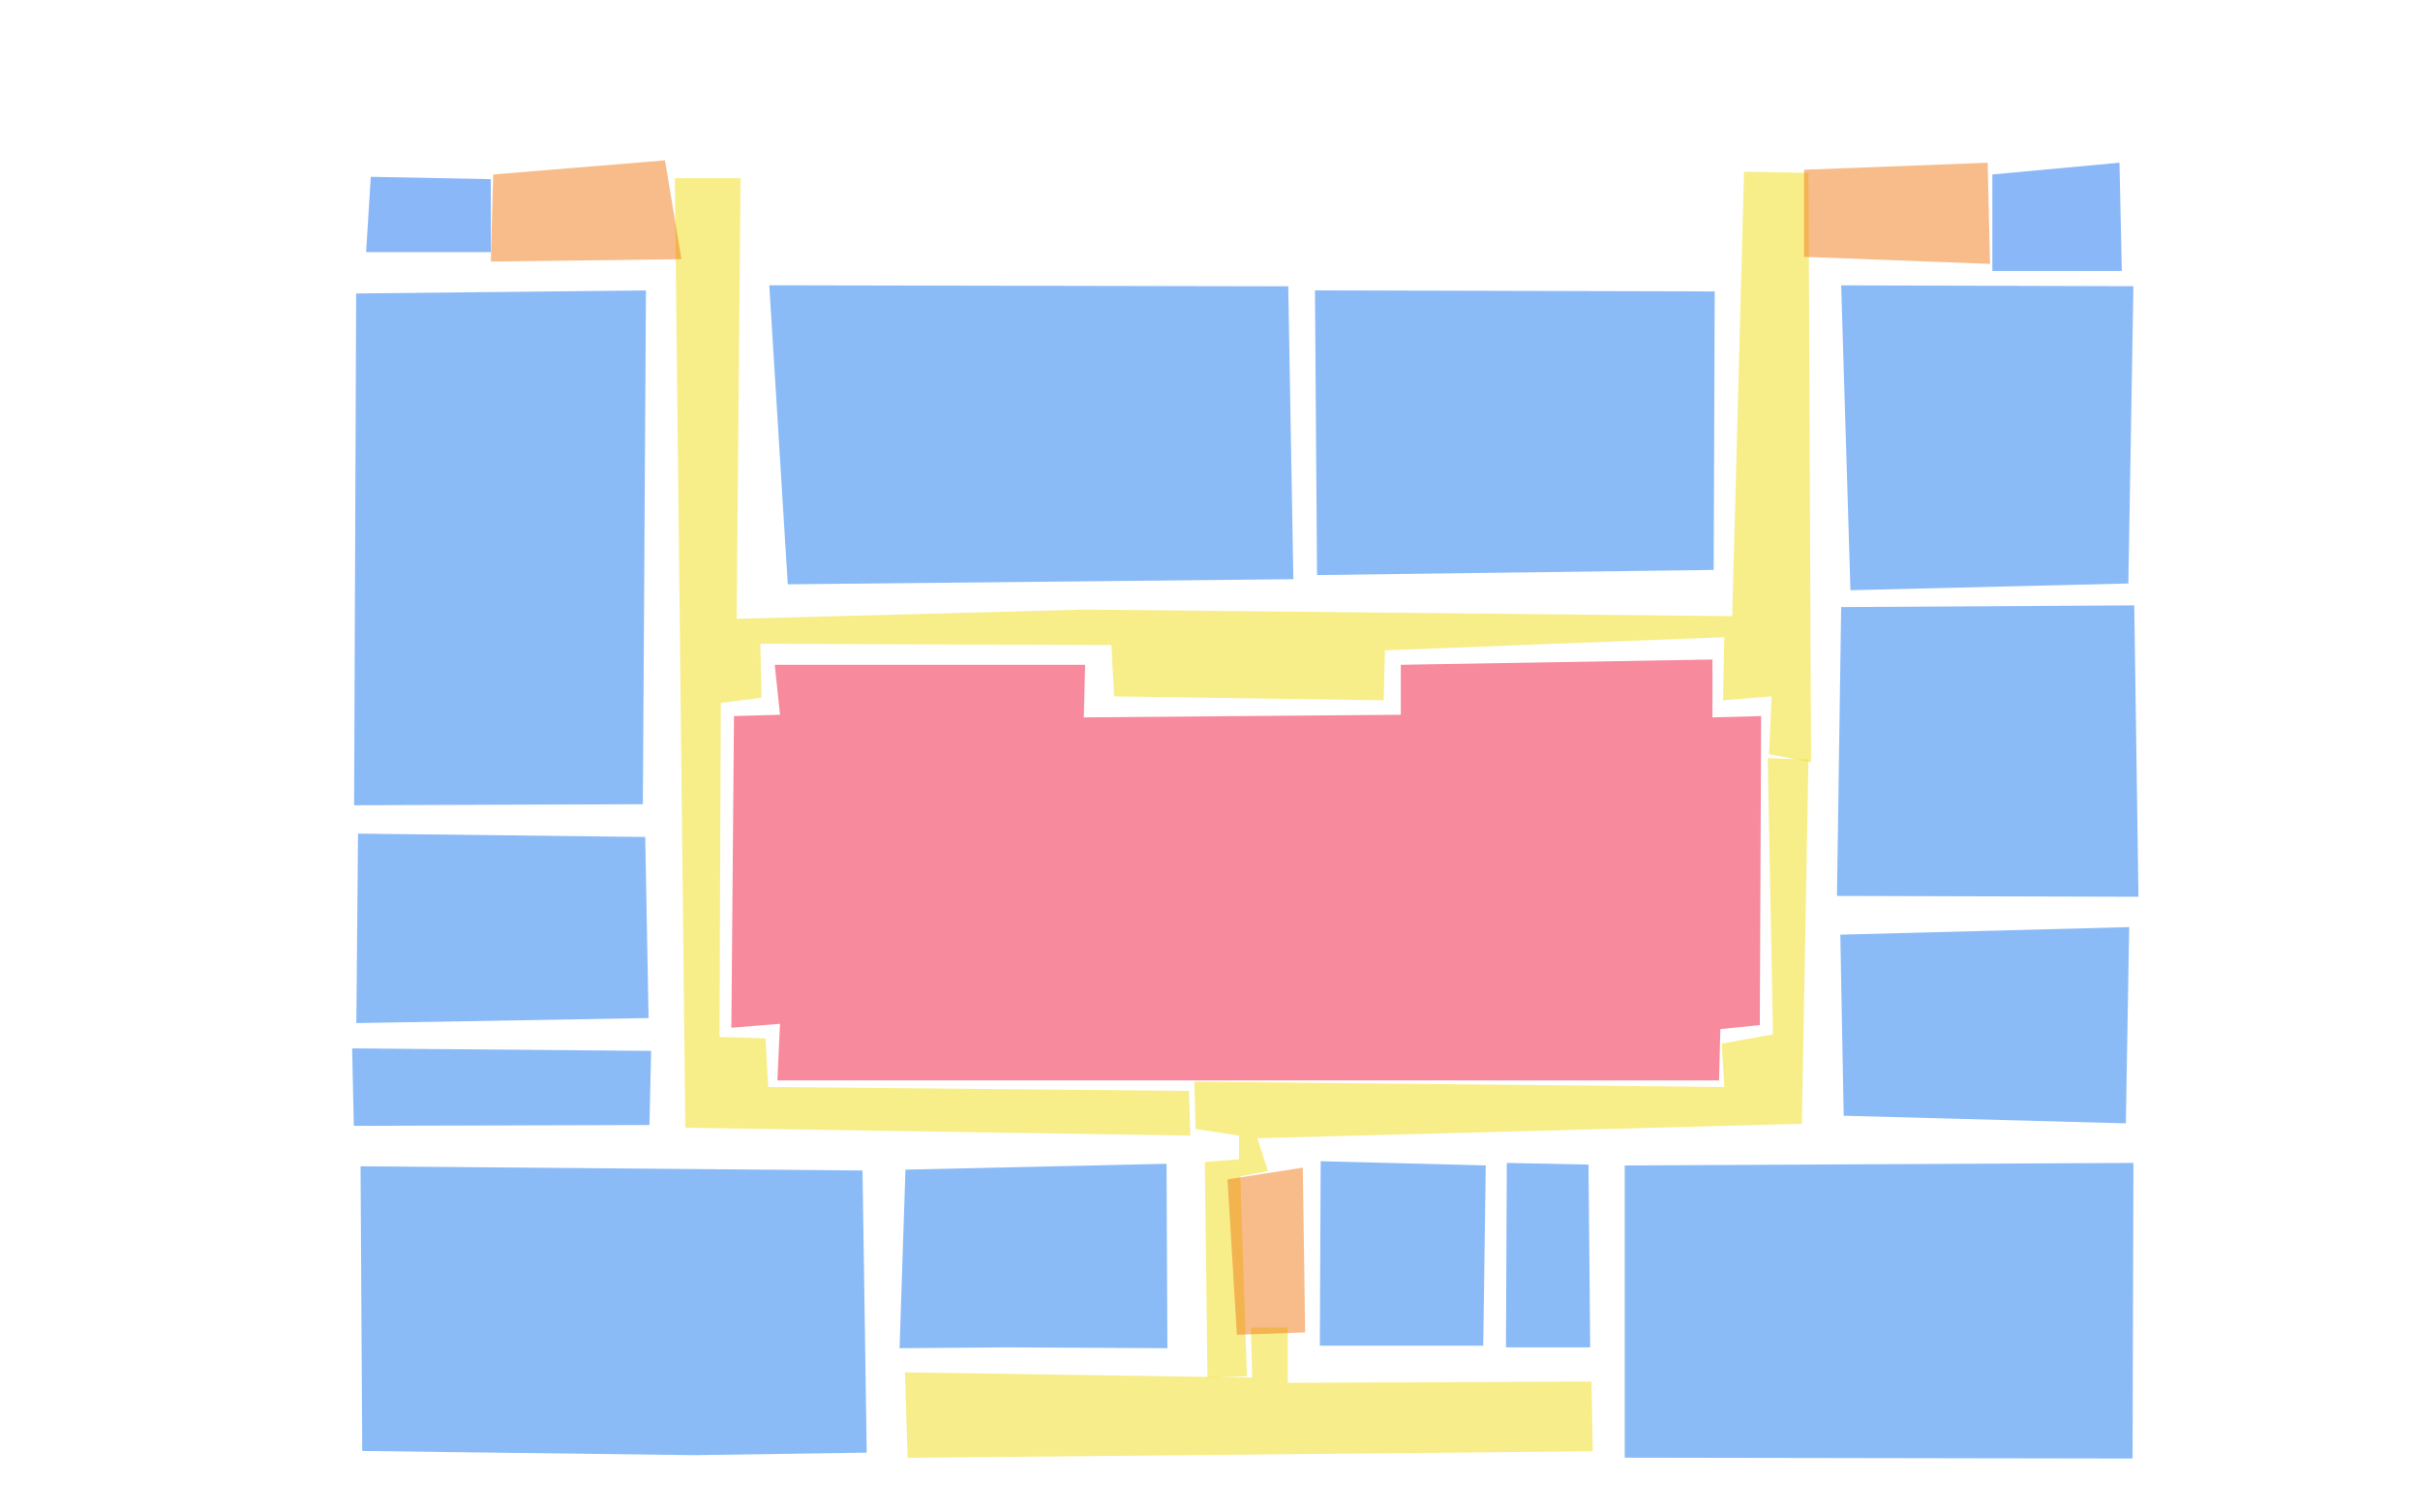 <?xml version="1.0" encoding="UTF-8" standalone="no"?>
<!-- Created with Inkscape (http://www.inkscape.org/) -->

<svg
   width="508mm"
   height="317.5mm"
   viewBox="0 0 508 317.5"
   version="1.1"
   id="svg1"
   xml:space="preserve"
   inkscape:version="1.4.2 (ebf0e940, 2025-05-08)"
   sodipodi:docname="cse_first_trace.svg"
   xmlns:inkscape="http://www.inkscape.org/namespaces/inkscape"
   xmlns:sodipodi="http://sodipodi.sourceforge.net/DTD/sodipodi-0.dtd"
   xmlns="http://www.w3.org/2000/svg"
   xmlns:svg="http://www.w3.org/2000/svg"><sodipodi:namedview
     id="namedview1"
     pagecolor="#ffffff"
     bordercolor="#000000"
     borderopacity="0.25"
     inkscape:showpageshadow="2"
     inkscape:pageopacity="0.0"
     inkscape:pagecheckerboard="0"
     inkscape:deskcolor="#d1d1d1"
     inkscape:document-units="mm"
     inkscape:zoom="0.3294363"
     inkscape:cx="799.85114"
     inkscape:cy="456.84098"
     inkscape:window-width="1440"
     inkscape:window-height="872"
     inkscape:window-x="0"
     inkscape:window-y="28"
     inkscape:window-maximized="0"
     inkscape:current-layer="layer23" /><defs
     id="defs1" /><g
     inkscape:groupmode="layer"
     id="layer23"
     inkscape:label="room"
     transform="translate(145.521,15.875)"><path
       style="opacity:0.5;fill:#1779f1;fill-opacity:1;stroke-width:0.265"
       d="m 240.972,111.558 61.525,-0.354 0.884,61.171 -63.293,-0.177 z"
       id="path1" /><path
       style="opacity:0.5;fill:#1779f1;fill-opacity:1;stroke-width:0.265"
       d="m 240.972,44.022 61.348,0.177 -1.061,62.409 -58.342,1.414 z"
       id="path2" /><path
       style="opacity:0.5;fill:#1779f1;fill-opacity:1;stroke-width:0.265"
       d="m 240.795,180.331 0.707,38.011 59.226,1.591 0.707,-41.193 z"
       id="path3" /><path
       style="opacity:0.5;fill:#1779f1;fill-opacity:1;stroke-width:0.265"
       d="m 195.536,228.773 v 61.348 l 106.608,0.177 0.177,-62.055 z"
       id="path4" /><path
       style="opacity:0.5;fill:#1779f1;fill-opacity:1;stroke-width:0.265"
       d="m 131.713,227.889 -0.177,38.718 h 34.298 l 0.53,-37.834 z"
       id="path5" /><path
       style="opacity:0.5;fill:#1779f1;fill-opacity:1;stroke-width:0.265"
       d="m 170.784,228.243 -0.177,38.718 h 17.68 l -0.354,-38.365 z"
       id="path6" /><path
       style="opacity:0.5;fill:#1779f1;fill-opacity:1;stroke-width:0.265"
       d="m 44.552,229.657 -1.238,37.481 22.453,-0.177 33.768,0.177 -0.177,-38.718 z"
       id="path7" /><path
       style="opacity:0.5;fill:#1779f1;fill-opacity:1;stroke-width:0.265"
       d="m -69.834,228.95 0.354,59.757 69.657,0.884 36.243,-0.53 -0.884,-59.226 z"
       id="path8" /><path
       style="opacity:0.5;fill:#1779f1;fill-opacity:1;stroke-width:0.265"
       d="m -71.602,204.199 0.354,16.265 62.055,-0.177 0.354,-15.558 z"
       id="path9" /><path
       style="opacity:0.5;fill:#1779f1;fill-opacity:1;stroke-width:0.265"
       d="m -70.365,159.116 60.287,0.707 0.707,38.011 -61.348,1.061 z"
       id="path10" /><path
       style="opacity:0.5;fill:#1779f1;fill-opacity:1;stroke-width:0.265"
       d="m -70.757,45.733 -0.431,107.43 60.618,-0.216 0.647,-107.861 z"
       id="path11" /><path
       style="opacity:0.5;fill:#1779f1;fill-opacity:1;stroke-width:0.265"
       d="m 15.963,44.007 108.94,0.216 1.079,61.481 -106.135,1.079 z"
       id="path12" /><path
       style="opacity:0.5;fill:#1779f1;fill-opacity:1;stroke-width:0.265"
       d="m 130.512,45.086 83.916,0.216 -0.216,58.461 -83.269,1.079 z"
       id="path13" /><path
       style="opacity:0.5;fill:#1770f1;fill-opacity:1;stroke-width:0.265"
       d="M 272.712,20.75 V 41.006 h 27.172 L 299.391,18.28 Z"
       id="path18" /><path
       style="opacity:0.5;fill:#1770f1;fill-opacity:1;stroke-width:0.265"
       d="m -67.684,21.244 -0.988,15.809 h 26.184 v -15.315 z"
       id="path19" /></g><g
     inkscape:groupmode="layer"
     id="layer24"
     inkscape:label="passage"
     transform="translate(145.521,15.875)"><path
       style="opacity:0.5;fill:#f1de17;fill-opacity:1;stroke-width:0.265"
       d="M -3.865,21.533 H 9.939 L 9.11,114.017 82.269,112.084 l 135.826,1.38 2.485,-93.312 13.527,0.276 0.552,123.679 -8.834,-1.656 0.552,-12.147 -10.215,0.828 0.276,-13.251 -71.226,2.761 -0.276,10.491 -56.594,-0.828 -0.552,-10.767 -73.711,-0.276 0.276,11.319 -8.558,1.104 -0.276,70.122 9.662,0.276 0.552,10.215 88.342,0.828 0.276,9.386 -106.011,-1.656 z"
       id="path14" /><path
       style="opacity:0.5;fill:#f1de17;fill-opacity:1;stroke-width:0.265"
       d="m 225.549,143.28 8.558,0.276 -1.38,76.471 -114.293,3.037 2.209,6.902 -5.797,1.104 1.38,41.963 -8.282,0.276 -0.552,-45.275 7.178,-0.552 v -4.969 l -9.11,-1.38 -0.276,-9.939 111.256,1.104 -0.552,-9.11 10.767,-1.932 z"
       id="path15" /><path
       style="opacity:0.5;fill:#f1dc17;fill-opacity:1;stroke-width:0.265"
       d="m 117.054,262.818 h 7.73 v 11.595 l 63.772,-0.276 0.276,14.632 -143.832,1.38 -0.552,-17.945 72.882,1.104 z"
       id="path17" /></g><g
     inkscape:groupmode="layer"
     id="layer25"
     inkscape:label="open to sky"
     transform="translate(145.521,15.875)"><path
       style="opacity:0.5;fill:#f1173b;fill-opacity:1;stroke-width:0.265"
       d="M 18.221,134.17 17.116,123.679 H 82.269 l -0.276,11.043 66.533,-0.552 v -10.491 l 65.429,-1.104 v 12.147 l 10.215,-0.276 -0.276,64.876 -8.282,0.828 -0.276,10.767 H 17.668 l 0.552,-11.871 -10.215,0.828 0.552,-65.429 z"
       id="path16" /></g><g
     inkscape:groupmode="layer"
     id="layer26"
     inkscape:label="staircase"
     transform="translate(145.521,15.875)"><path
       style="opacity:0.5;fill:#f17a17;fill-opacity:1;stroke-width:0.265"
       d="m 233.189,19.762 v 18.28 l 39.029,1.482 -0.494,-21.244 z"
       id="path20" /><path
       style="opacity:0.5;fill:#f17a17;fill-opacity:1;stroke-width:0.265"
       d="m 112.148,231.707 1.976,32.607 14.327,-0.494 -0.494,-34.583 z"
       id="path21" /><path
       style="opacity:0.5;fill:#f17a17;fill-opacity:1;stroke-width:0.265"
       d="M -41.994,20.75 -42.488,39.029 -2.47,38.535 -5.929,17.786 Z"
       id="path22" /></g></svg>
